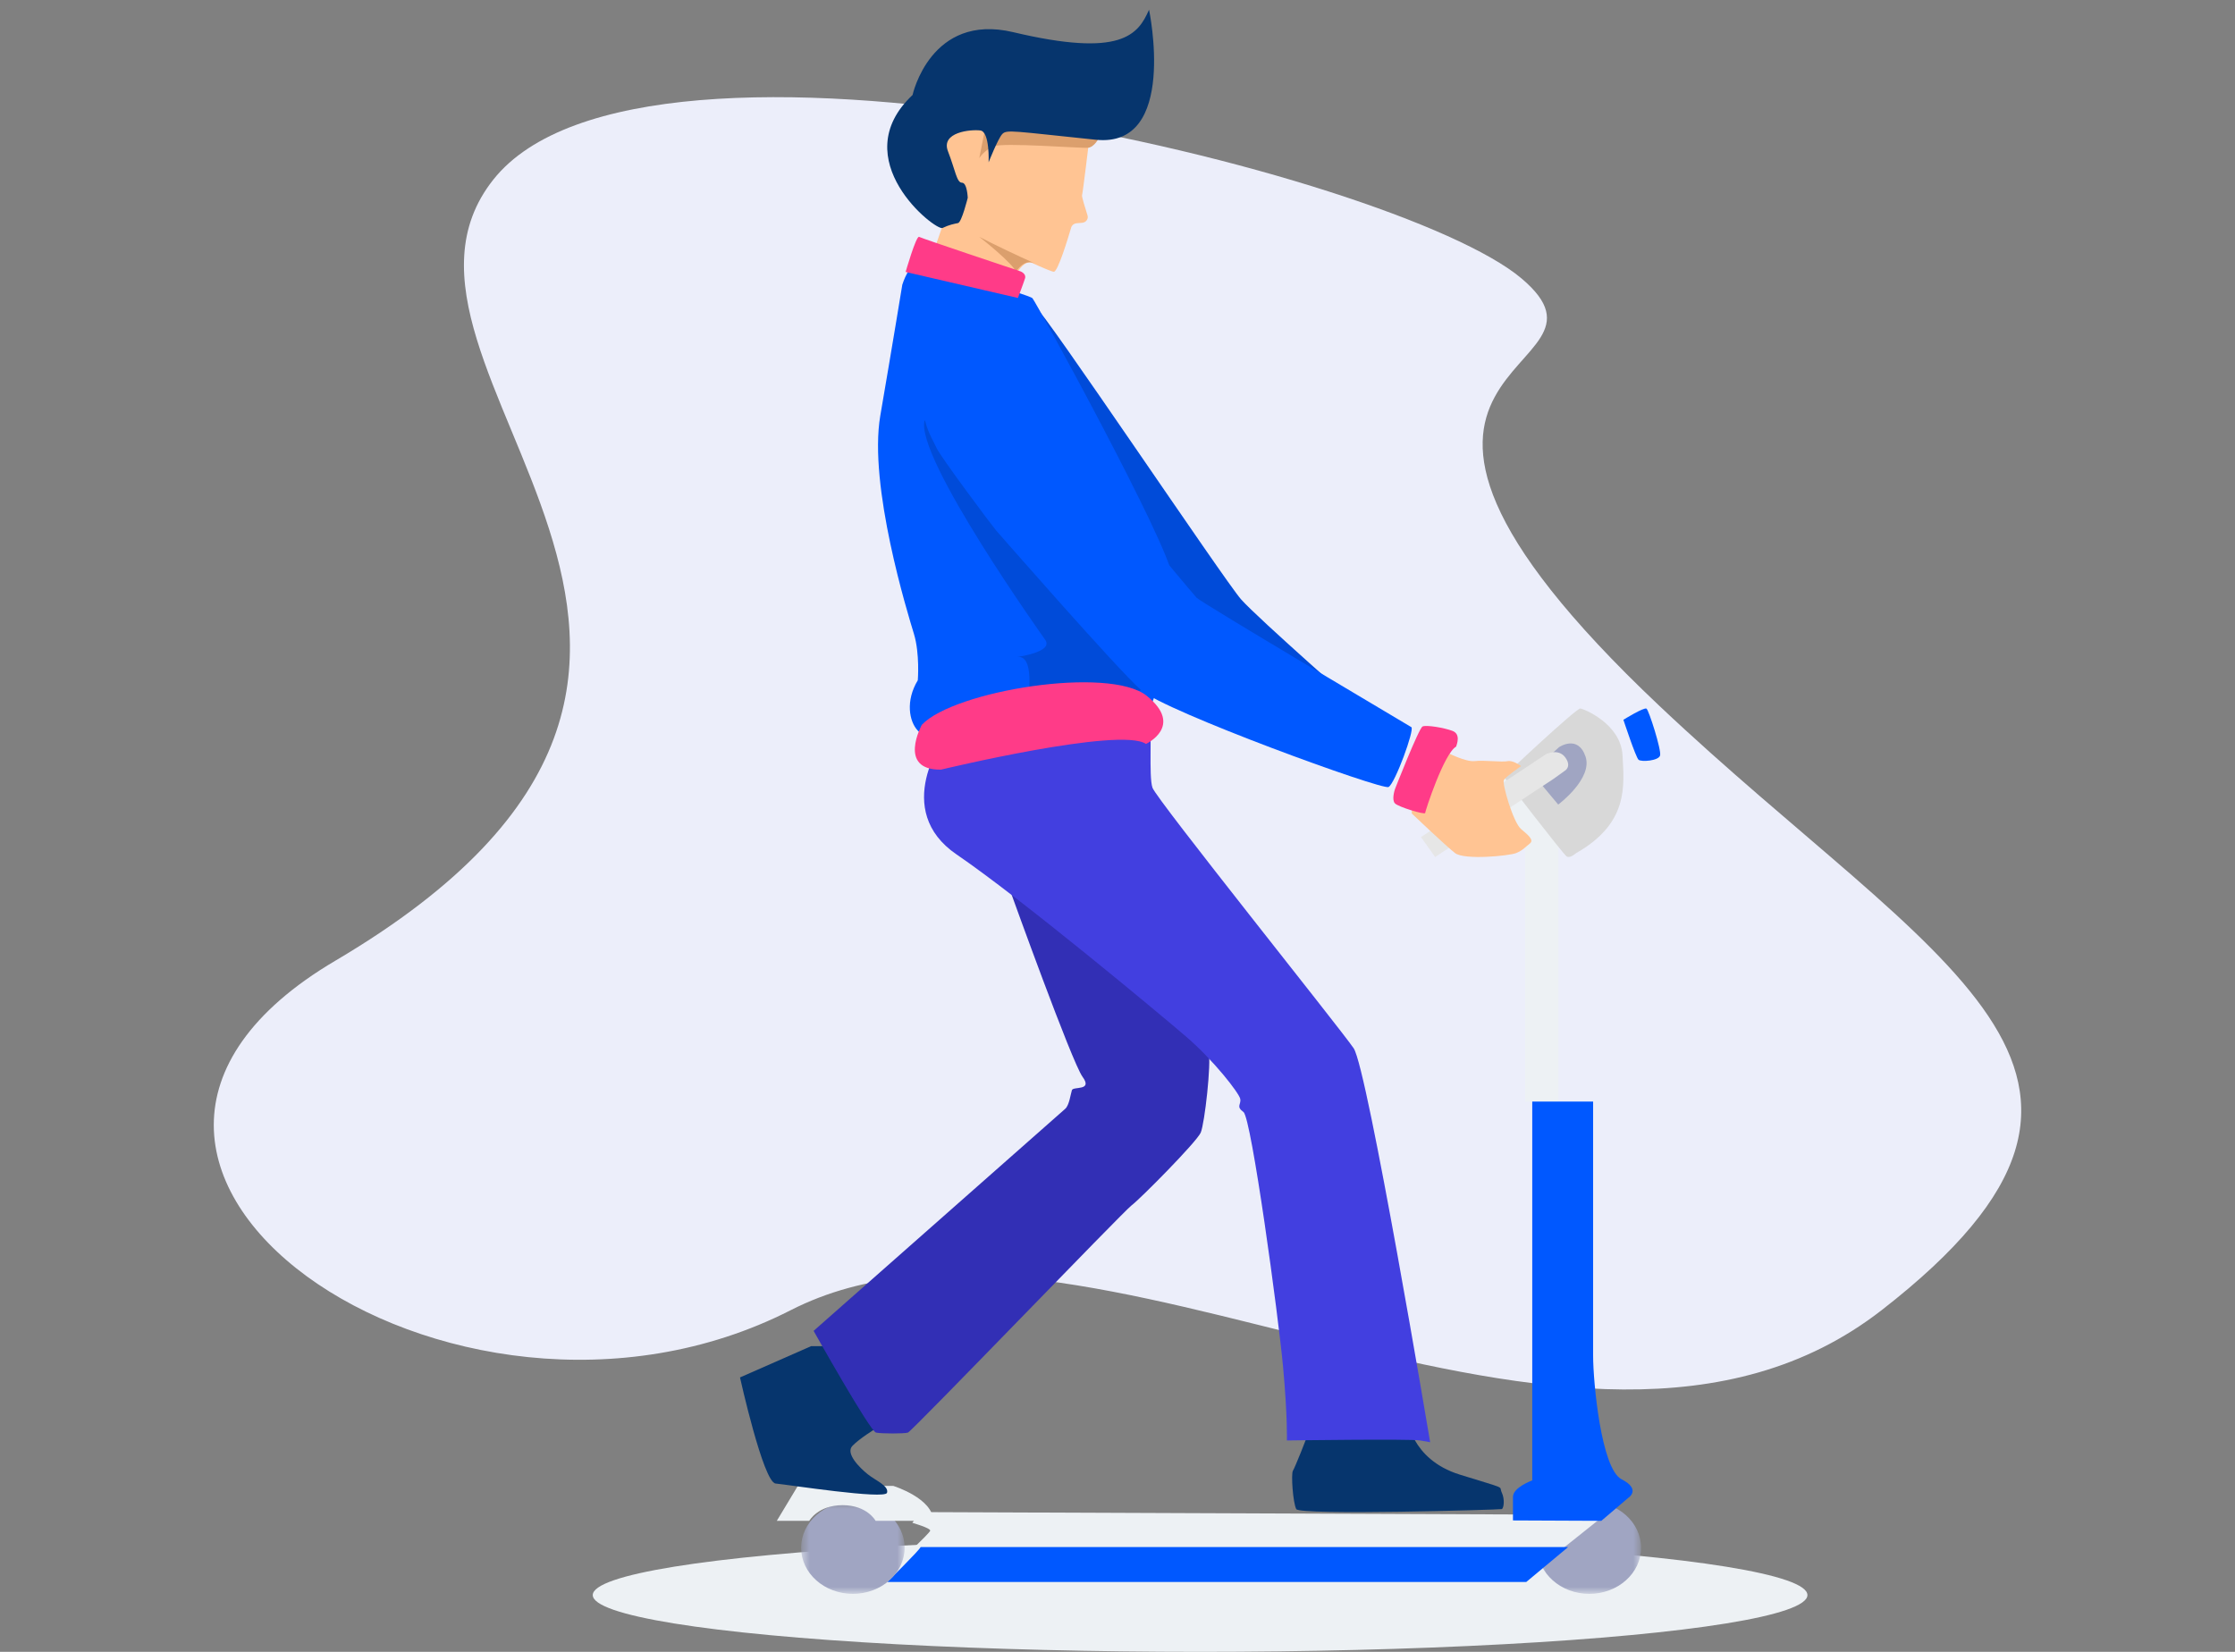 <?xml version="1.0" encoding="UTF-8"?>
<svg width="230px" height="170px" viewBox="0 0 230 170" version="1.1" xmlns="http://www.w3.org/2000/svg" xmlns:xlink="http://www.w3.org/1999/xlink">
    <rect x="0" y="0" width="230" height="170" fill="#808080" stroke="none"/>
    <!-- Generator: Sketch 54.1 (76490) - https://sketchapp.com -->
    <title>pro</title>
    <desc>Created with Sketch.</desc>
    <defs>
        <polygon id="path-1" points="0.638 0.724 11.287 0.724 11.287 10.212 0.638 10.212"></polygon>
        <polygon id="path-3" points="0.609 0.724 11.258 0.724 11.258 10.212 0.609 10.212"></polygon>
    </defs>
    <g id="pro" stroke="none" stroke-width="1" fill="none" fill-rule="evenodd">
        <g id="Group-60">
            <g id="Group-57" transform="translate(22, 1)">
                <path d="M59.369,133.839 C89.658,118.388 140.097,158.331 171.633,133.839 C203.169,109.346 176.974,98.303 148.766,71.647 C110.265,35.266 146.8,37.937 134.554,27.637 C121.591,16.733 44.245,-2.02 28.768,17.484 C13.291,36.987 64.918,66.965 12.518,97.866 C-22.865,118.732 24.444,151.654 59.369,133.839 Z" id="Oval-Copy-23" fill="#ECEEFA"></path>
                <g id="Group-50" transform="translate(39, 0)">
                    <ellipse id="Oval" fill="#EDF1F4" cx="62.5" cy="163.157" rx="62.5" ry="5.843"></ellipse>
                    <g id="Group-53" transform="translate(15.152, 0)">
                        <path d="M76.68,81.138 C76.68,81.138 80.8,83.953 80.8,86.449 L80.8,112.367 L84.21,112.367 L84.21,85.923 C84.21,85.923 84.706,84.062 85.203,83.772 C85.699,83.481 78.527,77.309 78.527,77.309 L75.758,78.599 L76.68,81.138 Z" id="Fill-1" fill="#EDF1F4"></path>
                        <path d="M78.598,78.946 C78.642,78.821 86.079,71.873 86.47,71.915 C86.862,71.957 90.645,73.505 90.819,76.728 C90.993,79.95 91.449,83.718 86.024,86.814 C86.024,86.814 85.426,87.358 85.078,87.149 C84.73,86.94 78.598,78.946 78.598,78.946" id="Fill-3" fill="#D8D8D8"></path>
                        <path d="M81.439,78.493 L84.202,81.803 C84.202,81.803 87.802,79.121 87.006,76.842 C86.211,74.564 84.28,75.9 84.28,75.9 L81.439,78.493 Z" id="Fill-5" fill="#A0A5C2"></path>
                        <path d="M90.909,73.076 C90.909,73.076 93.042,71.753 93.289,71.932 C93.535,72.11 94.848,76.224 94.683,76.759 C94.519,77.297 92.754,77.439 92.467,77.189 C92.181,76.939 90.909,73.076 90.909,73.076" id="Fill-7" fill="#0058FF"></path>
                        <path d="M83.707,79.166 L71.534,87.197 L70.076,85.148 L82.961,76.608 C82.961,76.608 84.23,75.978 84.937,76.962 C85.642,77.946 84.842,78.351 84.842,78.351 L83.707,79.166 Z" id="Fill-9" fill="#E6E6E6"></path>
                        <g id="Group-13" transform="translate(81.439, 152.819)">
                            <mask id="mask-2" fill="white">
                                <use xlink:href="#path-1"></use>
                            </mask>
                            <g id="Clip-12"></g>
                            <path d="M11.287,5.468 C11.287,8.088 8.904,10.212 5.963,10.212 C3.023,10.212 0.638,8.088 0.638,5.468 C0.638,2.848 3.023,0.724 5.963,0.724 C8.904,0.724 11.287,2.848 11.287,5.468" id="Fill-11" fill="#A0A5C2" mask="url(#mask-2)"></path>
                        </g>
                        <path d="M89.015,154.897 L86.96,156.536 L82.6,160.011 L16.098,160.011 C16.098,160.011 19.505,156.806 19.573,156.536 C19.641,156.263 17.733,155.72 17.733,155.72 L18.545,154.617 L89.015,154.897 Z" id="Fill-16" fill="#EDF1F4"></path>
                        <path d="M85.227,158.213 L80.914,161.809 L15.152,161.809 C15.152,161.809 18.52,158.492 18.588,158.213 L85.227,158.213 Z" id="Fill-18" fill="#0058FF"></path>
                        <path d="M88.639,155.516 L91.384,153.173 C91.384,153.173 92.805,152.306 90.717,151.236 C88.628,150.167 87.793,141.252 87.793,138.518 L87.793,112.367 L81.529,112.367 L81.529,151.356 C81.529,151.356 79.545,152.069 79.545,153.049 L79.545,155.476 L88.639,155.516 Z" id="Fill-20" fill="#0058FF"></path>
                        <g id="Group-24" transform="translate(5.682, 152.819)">
                            <mask id="mask-4" fill="white">
                                <use xlink:href="#path-3"></use>
                            </mask>
                            <g id="Clip-23"></g>
                            <path d="M11.258,5.468 C11.258,8.088 8.874,10.212 5.934,10.212 C2.993,10.212 0.609,8.088 0.609,5.468 C0.609,2.848 2.993,0.724 5.934,0.724 C8.874,0.724 11.258,2.848 11.258,5.468" id="Fill-22" fill="#A0A5C2" mask="url(#mask-4)"></path>
                        </g>
                        <path d="M18.304,155.516 L13.956,155.516 C13.956,155.516 13.09,153.904 10.559,153.904 C8.028,153.904 7.129,155.516 7.129,155.516 L3.788,155.516 L5.953,151.92 L15.768,151.92 C15.768,151.92 19.886,153.2 19.886,155.516 L18.304,155.516 Z" id="Fill-27" fill="#EDF1F4"></path>
                        <path d="M64.394,72.387 C64.394,72.387 53.286,62.634 51.565,60.683 C49.843,58.733 31.072,30.721 30.383,30.565 C29.695,30.409 33.656,42.113 33.656,42.113 L42.783,60.059 C42.783,60.059 55.439,69.656 56.042,70.124 C56.645,70.592 63.705,73.713 63.705,73.713 L64.394,72.387 Z" id="Fill-36" fill="#004BD9"></path>
                        <path d="M35.985,11.729 L35.985,12.966 C35.985,12.989 35.982,13.012 35.979,13.032 C35.923,13.507 35.266,18.945 35.2,19.094 C35.151,19.202 35.513,20.385 35.762,21.168 C35.875,21.526 35.615,21.891 35.223,21.926 L34.626,21.978 C34.369,22.003 34.154,22.173 34.084,22.41 C33.741,23.575 32.717,26.943 32.302,26.968 C32.146,26.979 31.211,26.587 29.974,26.024 C27.232,24.772 23.022,22.669 22.652,22.209 C22.387,21.879 21.738,21.038 21.127,20.255 C20.502,19.456 19.918,18.716 19.83,18.653 C19.673,18.541 18.923,17.162 18.73,16.802 C18.698,16.743 18.679,16.682 18.669,16.618 L17.999,12.278 C17.961,12.026 18.095,11.78 18.333,11.666 L21.909,9.954 C21.998,9.91 22.094,9.89 22.194,9.89 C22.791,9.895 24.973,9.916 25.19,9.89 C25.421,9.86 28.228,10.234 28.67,10.294 C28.71,10.299 28.745,10.307 28.785,10.32 C29.146,10.442 31.168,11.112 31.623,11.287 C32.033,11.442 34.417,11.3 35.261,11.244 C35.451,11.232 35.639,11.302 35.768,11.44 C35.875,11.554 35.985,11.683 35.985,11.729" id="Fill-37" fill="#FFC493"></path>
                        <path d="M30.303,26.119 L30.303,26.122 C29.546,25.748 28.949,26.342 28.532,27.06 C28.081,27.839 27.842,28.766 27.842,28.766 L19.886,24.996 L21.705,19.777 C22.299,20.637 22.929,21.561 23.187,21.924 C23.327,22.123 24.041,22.597 25.018,23.187 L25.021,23.189 C25.023,23.189 25.023,23.192 25.028,23.195 C26.544,24.105 28.685,25.284 30.303,26.119" id="Fill-38" fill="#FFC493"></path>
                        <path d="M30.303,26.092 L30.303,26.095 C29.487,25.747 28.844,26.3 28.395,26.968 C28.073,26.095 24.824,23.531 24.621,23.372 C26.254,24.219 28.561,25.316 30.303,26.092" id="Fill-39" fill="#DB9F6D"></path>
                        <path d="M36.932,13.2 C36.932,13.2 36.479,14.137 35.818,14.209 C35.156,14.281 27.044,13.637 26.069,14.065 C25.095,14.492 24.621,15.282 24.621,15.282 L25.339,11.686 L30.534,12.334 L36.932,13.2 Z" id="Fill-40" fill="#DB9F6D"></path>
                        <path d="M25.585,15.703 C25.585,15.703 25.72,12.554 24.731,12.427 C23.741,12.302 20.638,12.595 21.402,14.569 C22.167,16.542 22.301,17.802 22.841,17.802 C23.381,17.802 23.437,19.356 23.437,19.356 C23.437,19.356 22.814,21.883 22.436,21.958 C22.059,22.035 21.537,22.126 20.84,22.462 C20.143,22.798 10.697,15.409 17.759,8.775 C17.759,8.775 19.601,0.292 28.11,2.309 C39.266,4.955 40.969,2.561 42.094,0 C42.094,0 45.107,14.254 36.628,13.383 C28.149,12.512 27.43,12.302 26.98,12.806 C26.53,13.309 25.585,15.703 25.585,15.703" id="Fill-41" fill="#06356D"></path>
                        <path d="M18.553,26.098 C19.628,26.424 29.743,29.32 30.096,29.691 C30.448,30.061 44.112,54.963 44.467,58.271 C44.821,61.578 42.781,72.072 42.028,71.785 C41.273,71.499 28.144,69.621 20.293,74.194 C20.293,74.194 19.184,75.134 18.297,74.194 C17.41,73.255 17.011,71.132 18.297,69.009 C18.297,69.009 18.519,66.274 17.898,64.232 C17.277,62.19 13.196,49.002 14.438,41.777 C15.68,34.55 16.701,28.303 16.701,28.303 C16.701,28.303 17.477,25.772 18.553,26.098 Z" id="Fill-42" fill="#0058FF"></path>
                        <path d="M19,42.25 L42.614,68.619 L41.177,70.084 C41.177,70.084 32.792,69.898 29.628,71.016 C29.628,71.016 30.436,66.222 28.428,66.621 C28.428,66.621 32.278,66.142 31.423,64.864 C31.423,64.864 17.931,45.965 19,42.25" id="Fill-43" fill="#004BD9"></path>
                        <path d="M7.326,137.537 L0,140.759 C0,140.759 2.397,151.557 3.663,151.677 C4.93,151.796 14.926,153.347 15.131,152.631 C15.337,151.915 13.967,151.378 13.145,150.722 C12.324,150.066 10.817,148.574 11.571,147.799 C12.324,147.023 13.898,146.068 13.898,146.068 L8.627,137.537 L7.326,137.537 Z" id="Fill-44" fill="#06356D"></path>
                        <path d="M7.576,135.966 C7.576,135.966 13.384,146.318 13.999,146.437 C14.613,146.556 16.869,146.556 17.279,146.437 C17.689,146.318 39.486,123.639 40.306,123.042 C41.126,122.443 47.003,116.519 47.413,115.562 C47.823,114.604 48.506,108.441 48.233,107.245 C47.959,106.048 30.33,88.995 30.33,88.995 L27.935,91.029 C27.935,91.029 34.157,108.322 35.25,109.818 C36.343,111.314 34.293,110.774 34.157,111.193 C34.02,111.612 33.883,112.75 33.473,113.109 C33.063,113.467 7.576,135.966 7.576,135.966" id="Fill-45" fill="#322FB5"></path>
                        <path d="M68.641,144.869 C68.641,144.869 68.983,149.178 74.064,150.757 C79.145,152.336 78.046,151.875 78.39,152.599 C78.733,153.322 78.595,154.243 78.39,154.309 C78.183,154.375 57.587,154.967 57.243,154.309 C56.901,153.652 56.694,150.692 56.901,150.362 C57.106,150.033 58.274,147.139 58.617,146.086 C58.96,145.033 62.05,144.441 63.423,144.869 C64.795,145.296 68.641,144.869 68.641,144.869" id="Fill-46" fill="#06356D"></path>
                        <path d="M56.28,147.246 C56.28,147.246 68.987,147.067 70.005,147.246 L71.023,147.426 C71.023,147.426 64.575,108.969 63.149,106.878 C61.723,104.789 42.853,81.26 42.446,80.066 C42.039,78.872 42.446,73.975 42.106,72.84 C41.767,71.705 40.749,71.106 39.799,71.018 C38.847,70.93 22.693,73.557 21.742,74.214 C20.792,74.871 15.633,82.395 22.285,86.934 C28.938,91.472 43.056,103.235 45.908,105.684 C48.758,108.132 51.338,111.476 51.474,112.074 C51.609,112.671 50.998,112.85 51.813,113.448 C52.627,114.045 55.411,134.467 55.886,139.663 C56.361,144.858 56.28,147.246 56.28,147.246" id="Fill-47" fill="#423FE0"></path>
                        <path d="M17.045,26.988 C17.045,26.988 18.134,23.208 18.435,23.378 C18.735,23.548 28.881,26.934 28.881,26.934 C28.881,26.934 29.482,27.168 29.332,27.649 C29.182,28.13 28.599,29.665 28.599,29.665 L17.045,26.988 Z" id="Fill-48" fill="#FF3B88"></path>
                        <path d="M18.711,73.593 C18.711,73.593 16.155,78.272 20.686,78.207 C20.686,78.207 39.153,73.757 41.779,75.562 C41.779,75.562 45.728,73.736 41.868,70.618 C38.008,67.501 22.033,70.074 18.711,73.593" id="Fill-49" fill="#FF3B88"></path>
                        <path d="M72.69,76.41 C72.69,76.41 74.661,77.442 75.616,77.327 C76.569,77.213 78.413,77.46 78.985,77.336 C79.558,77.213 80.384,77.844 80.384,77.844 C80.384,77.844 78.795,78.934 78.603,79.278 C78.413,79.622 79.558,83.638 80.384,84.326 C81.211,85.014 81.719,85.473 81.274,85.817 C80.83,86.161 80.575,86.506 79.875,86.792 C79.176,87.079 74.534,87.538 73.581,86.792 C72.626,86.046 69.129,82.719 69.129,82.719 C69.129,82.719 69.171,77.404 72.69,76.41" id="Fill-50" fill="#FFC493"></path>
                        <path d="M20.193,38.646 C20.193,38.646 23.957,35.604 26.703,37.452 C29.449,39.3 46.411,59.937 46.987,60.513 C47.563,61.091 68.733,73.604 69.088,73.835 C69.442,74.066 67.405,79.648 66.741,79.995 C66.077,80.341 43.754,72.218 41.274,70.023 C38.794,67.829 26.659,53.93 26.349,53.584 C26.039,53.237 20.503,45.845 20.193,45.037 C19.882,44.228 17.535,40.955 20.193,38.646" id="Fill-51" fill="#0058FF"></path>
                        <path d="M67.396,80.225 C67.358,80.35 67.054,81.306 67.396,81.677 C67.737,82.048 70.502,82.878 70.509,82.669 C70.515,82.461 72.444,76.539 73.697,75.835 C73.773,75.586 74.191,74.55 73.318,74.219 C72.444,73.888 70.627,73.59 70.243,73.764 C69.858,73.937 67.396,80.225 67.396,80.225" id="Fill-52" fill="#FF3B88"></path>
                    </g>
                </g>
            </g>
            <rect id="Rectangle" x="0" y="0" width="230" height="170"></rect>
        </g>
    </g>
</svg>